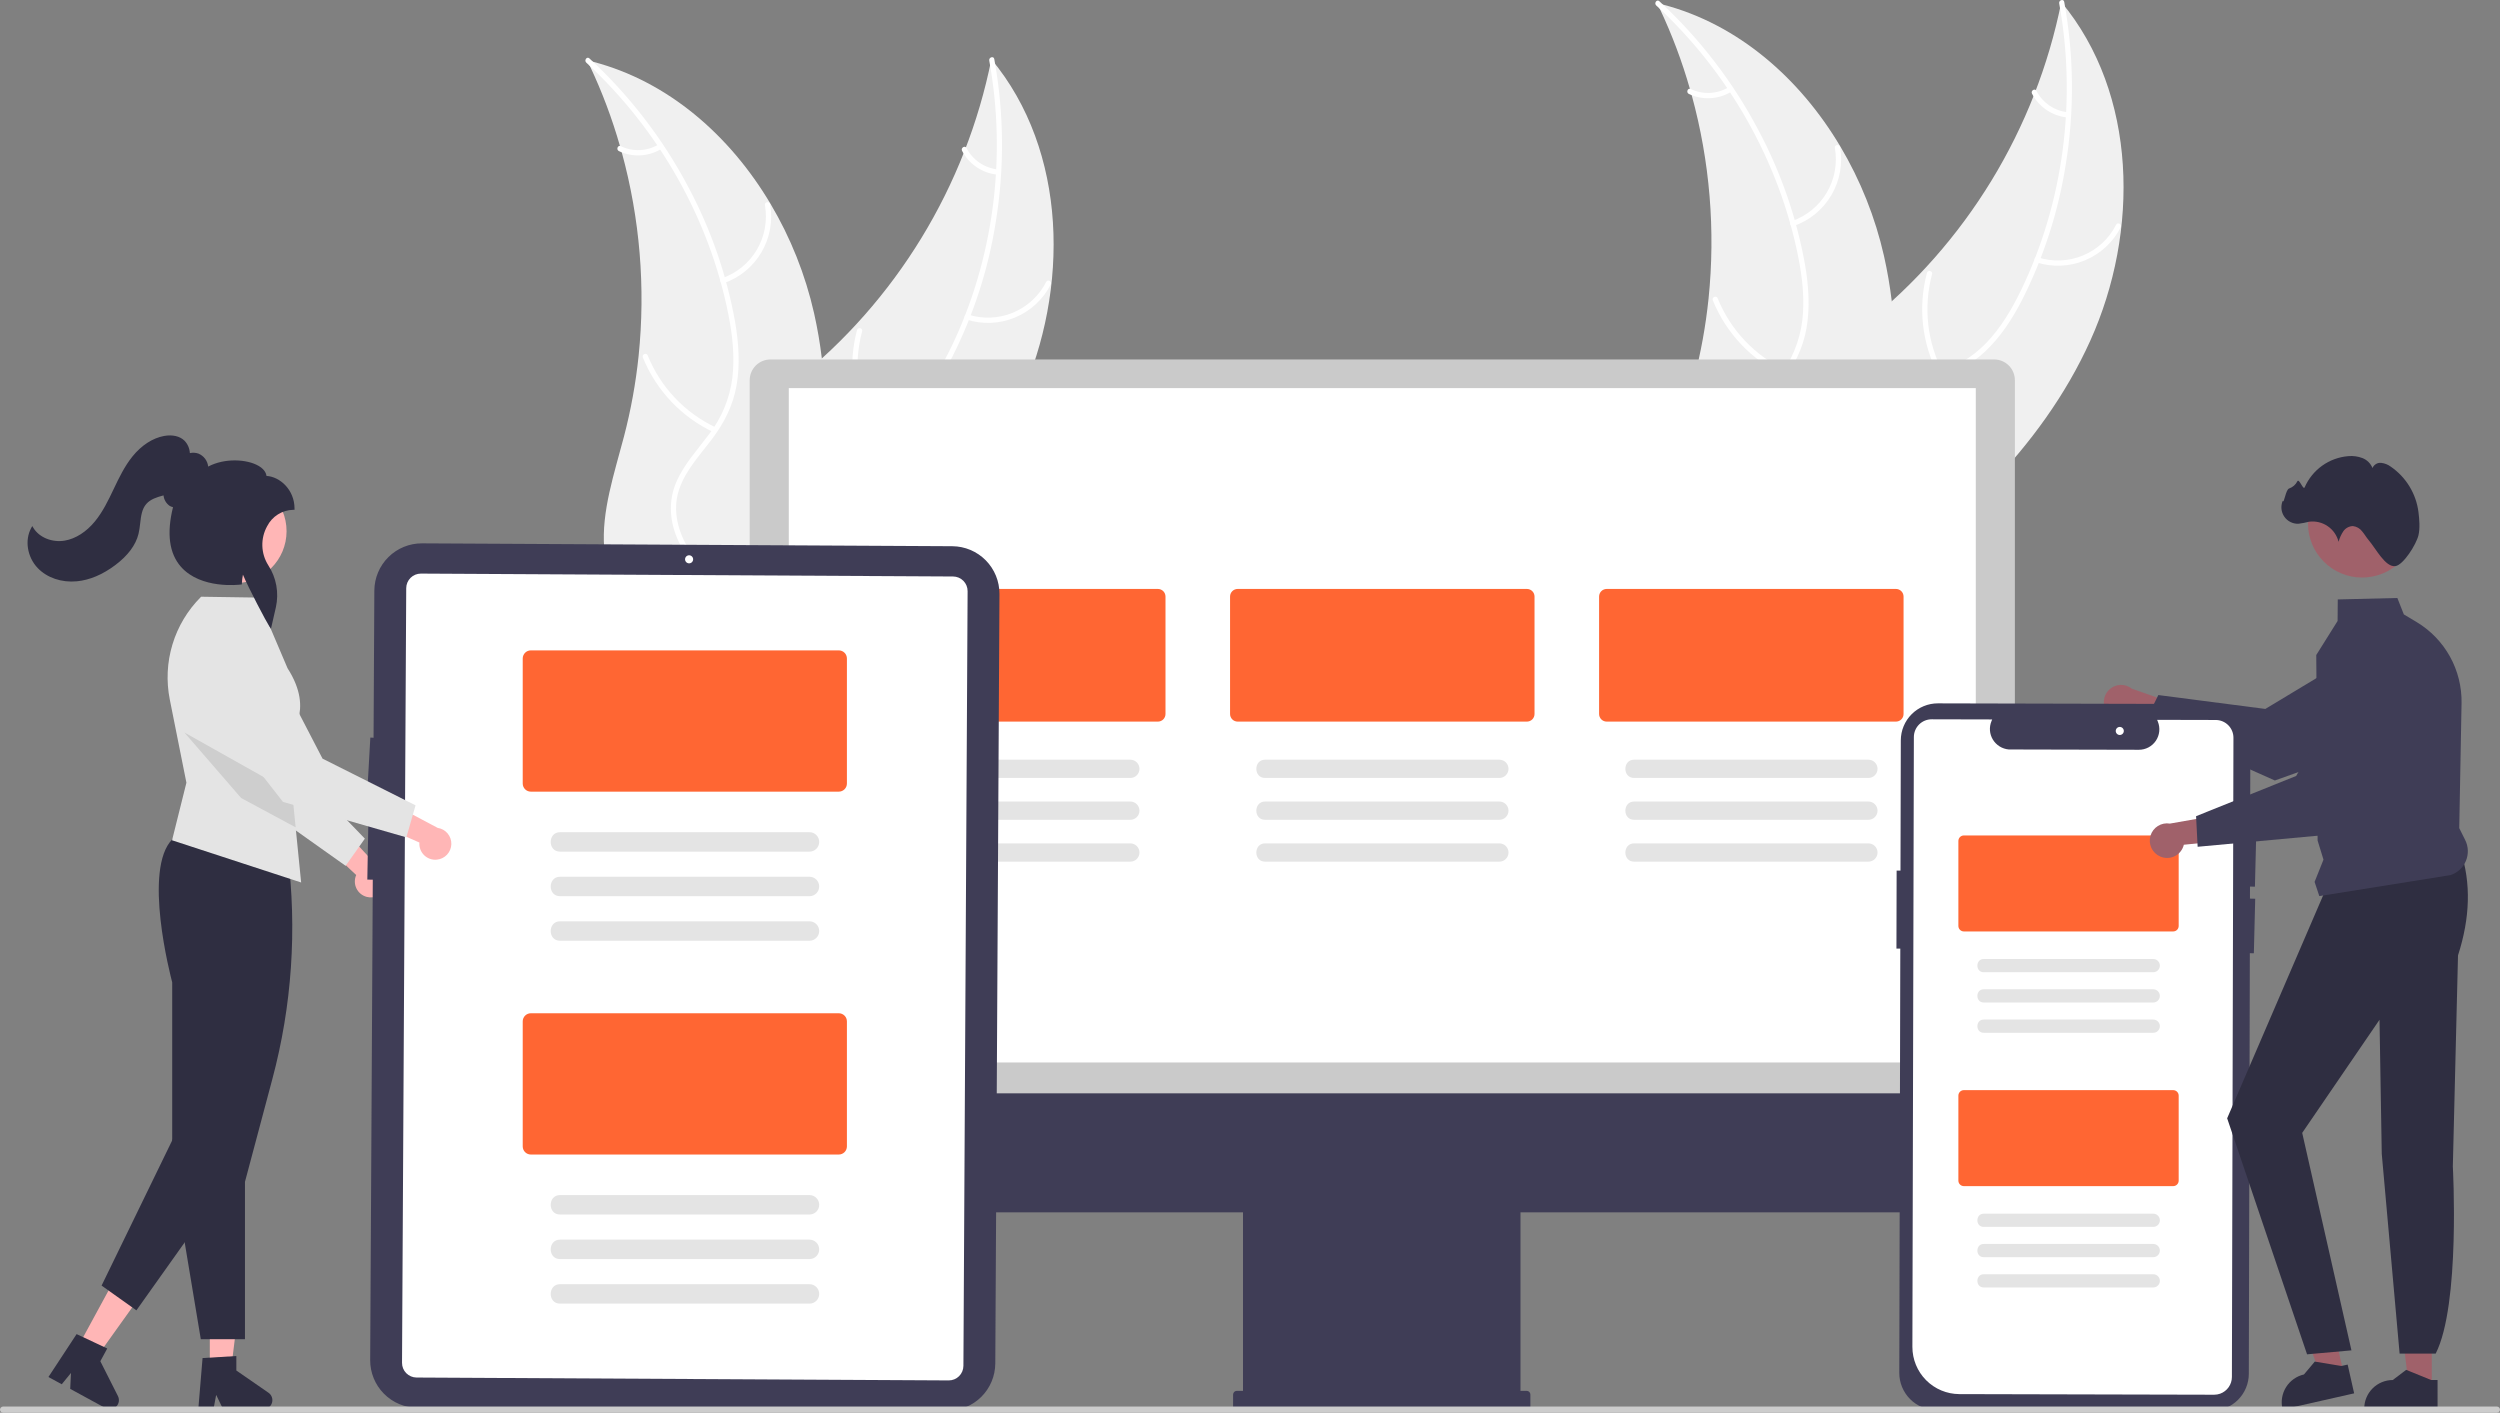 <svg width="745" height="421" viewBox="0 0 745 421" fill="none" xmlns="http://www.w3.org/2000/svg">
<rect x="0" y="0" width="745" height="421" fill="#808080" stroke="none"/>
<g clip-path="url(#clip0_400_5298)">
<path d="M109.347 267.286C108.674 267.121 108.046 266.809 107.506 266.374C106.966 265.939 106.529 265.391 106.224 264.768C105.919 264.145 105.754 263.463 105.741 262.769C105.728 262.076 105.867 261.388 106.148 260.754L93.844 249.238L102.356 247.191L112.735 258.441C113.768 258.984 114.566 259.888 114.977 260.981C115.389 262.073 115.385 263.279 114.967 264.37C114.55 265.46 113.747 266.359 112.711 266.897C111.675 267.434 110.478 267.573 109.347 267.286Z" fill="#FFB6B6"/>
<path d="M102.99 258.01L108.729 249.914L87.175 227.605L82.17 192.44C81.923 190.702 81.296 189.04 80.334 187.571C79.373 186.103 78.1 184.864 76.606 183.943C75.112 183.023 73.434 182.442 71.691 182.243C69.948 182.044 68.182 182.232 66.52 182.793C63.518 183.809 61.041 185.975 59.634 188.816C58.226 191.657 58.002 194.941 59.011 197.947L71.78 235.859L102.99 258.01Z" fill="#E4E4E4"/>
<path d="M62.522 407.843H68.891L71.922 383.255L62.52 383.255L62.522 407.843Z" fill="#FFB6B6"/>
<path d="M59.093 419.947H63.613L64.42 415.676L66.487 419.947H78.475C79.049 419.947 79.609 419.763 80.072 419.422C80.535 419.082 80.877 418.602 81.048 418.053C81.219 417.504 81.21 416.914 81.023 416.371C80.835 415.827 80.479 415.358 80.006 415.031L70.433 408.414V404.097L60.363 404.698L59.093 419.947Z" fill="#2F2E41"/>
<path d="M23.22 401.356L28.815 404.403L43.221 384.255L34.963 379.758L23.22 401.356Z" fill="#FFB6B6"/>
<path d="M14.43 410.349L18.4 412.511L21.149 409.145L20.924 413.885L31.454 419.619C31.959 419.894 32.538 420 33.108 419.922C33.677 419.845 34.207 419.587 34.619 419.186C35.032 418.786 35.305 418.264 35.4 417.697C35.495 417.13 35.407 416.547 35.148 416.034L29.899 405.643L31.961 401.85L22.828 397.562L14.43 410.349Z" fill="#2F2E41"/>
<path d="M59.837 399.087H73.002V352.176L81.152 321.592C87.001 299.72 88.555 276.921 85.729 254.457L85.718 254.365L85.647 254.305C85.438 254.129 64.579 236.87 51.384 250.073C42.491 258.973 50.848 290.975 51.315 292.731V347.899L59.837 399.087Z" fill="#2F2E41"/>
<path d="M59.868 177.893L59.938 177.823L76.724 178.079L85.685 199.128C93.981 212.022 86.049 219.356 85.492 220.518L87.078 236.34L88.1 246.547L89.74 262.98L51.27 250.403L55.55 233.25L50.605 208.506C49.507 203.035 49.778 197.377 51.394 192.035C53.01 186.694 55.922 181.836 59.868 177.893Z" fill="#E4E4E4"/>
<path d="M67.691 352.418L40.647 390.485L30.273 383.104L52.859 336.656L67.691 352.418Z" fill="#2F2E41"/>
<path d="M69.9 173.802C61.342 173.802 54.404 166.859 54.404 158.295C54.404 149.73 61.342 142.787 69.9 142.787C78.459 142.787 85.397 149.73 85.397 158.295C85.397 166.859 78.459 173.802 69.9 173.802Z" fill="#FFB6B6"/>
<path opacity="0.1" d="M54.954 218.287L71.856 237.803L88.1 246.546L87.078 236.339L77.513 230.965L54.954 218.287Z" fill="black"/>
<path d="M80.754 187.356L82.208 180.98C82.686 178.847 82.732 176.639 82.344 174.487C81.956 172.335 81.141 170.283 79.948 168.451C78.852 166.723 78.241 164.733 78.18 162.687C78.118 160.642 78.608 158.618 79.598 156.828C80.329 155.381 81.439 154.16 82.81 153.296C84.181 152.432 85.761 151.957 87.381 151.923H87.768V151.535C87.768 145.975 83.437 142.05 79.411 141.825C79.265 140.668 78.446 139.631 77.019 138.807C73.61 136.84 67.019 136.414 62.039 139.035C61.947 138.188 61.627 137.381 61.114 136.7C60.601 136.02 59.913 135.491 59.124 135.169C58.306 134.885 57.425 134.834 56.579 135.023C56.507 133.629 55.931 132.309 54.96 131.307C53.586 129.973 51.38 129.467 48.908 129.914C45.514 130.53 42.169 132.694 39.488 136.007C37.112 138.944 35.462 142.406 33.866 145.754C32.297 149.046 30.675 152.451 28.323 155.333C25.747 158.491 22.554 160.537 19.334 161.095C15.579 161.745 11.724 160.198 9.96 157.333L9.61 156.764L9.291 157.351C7.309 160.995 8.12 166.002 11.219 169.256C13.998 172.175 18.359 173.662 22.881 173.23C26.709 172.866 30.571 171.238 34.358 168.392C38.121 165.565 40.447 162.44 41.274 159.103C41.505 158.071 41.671 157.025 41.77 155.972C42.027 153.766 42.268 151.682 43.625 150.148C44.843 148.769 46.73 148.171 48.402 147.72L48.731 147.632C48.791 148.253 48.985 148.854 49.301 149.392C49.617 149.931 50.046 150.394 50.559 150.749C50.867 150.934 51.205 151.065 51.557 151.134C49.618 158.944 50.415 164.924 53.929 168.911C59.861 175.642 71.258 174.257 71.741 174.196L72.062 174.154L72.078 173.831C72.121 172.963 72.227 172.1 72.395 171.247C74.027 175.183 79.519 185.592 80.254 186.641L80.754 187.356Z" fill="#2F2E41"/>
<path d="M628.002 212.396C628.455 212.992 629.033 213.482 629.696 213.83C630.359 214.179 631.09 214.378 631.838 214.413C632.585 214.449 633.332 214.319 634.024 214.035C634.717 213.75 635.339 213.317 635.846 212.766L652.535 220.029L650.91 210.706L635.31 205.238C634.329 204.447 633.091 204.043 631.832 204.104C630.573 204.165 629.38 204.686 628.479 205.568C627.578 206.45 627.032 207.633 626.944 208.891C626.856 210.15 627.232 211.396 628.002 212.396V212.396Z" fill="#A0616A"/>
<path d="M639.14 215.307L677.903 232.586L677.986 232.556L722.167 216.801C725.458 215.08 727.966 212.165 729.18 208.653C730.393 205.141 730.219 201.298 728.693 197.91C727.847 196.039 726.615 194.368 725.077 193.007C723.539 191.646 721.731 190.627 719.771 190.016C717.811 189.405 715.745 189.216 713.707 189.462C711.669 189.709 709.706 190.384 707.948 191.444L675.069 211.263L643.187 207.128L639.14 215.307Z" fill="#3F3D56"/>
<path d="M622.899 101.54C637.553 69.103 637.012 27.988 614.27 0.616C606.661 38.571 585.882 72.61 555.609 96.71C543.9 105.962 529.914 115.032 526.716 129.614C524.725 138.688 527.546 148.285 532.424 156.189C537.301 164.093 544.1 170.594 550.821 177.002L551.575 179.195C580.822 158.931 608.245 133.977 622.899 101.54Z" fill="#F0F0F0"/>
<path d="M613.638 1.012C618.872 29.692 614.984 60.232 602.262 86.508C599.512 92.189 596.227 97.713 591.831 102.282C587.51 106.702 582.086 109.885 576.122 111.498C570.59 113.114 564.745 114.126 559.703 117.06C554.388 120.152 551.089 125.34 549.804 131.29C548.232 138.57 549.368 145.981 550.73 153.19C552.242 161.193 553.94 169.483 551.748 177.529C551.483 178.504 553.01 178.859 553.275 177.886C557.088 163.887 549.675 150.081 550.711 136.007C551.194 129.439 553.659 122.978 559.285 119.173C564.206 115.846 570.232 114.797 575.847 113.209C581.743 111.542 587.037 108.995 591.543 104.77C596.151 100.448 599.658 95.042 602.542 89.456C608.986 76.741 613.392 63.091 615.599 49.007C618.207 32.946 618.051 16.557 615.136 0.549C614.955 -0.442 613.458 0.028 613.638 1.012Z" fill="white"/>
<path d="M606.848 78.186C611.595 79.708 616.729 79.492 621.332 77.577C625.935 75.661 629.708 72.171 631.977 67.728C632.433 66.828 631.056 66.077 630.6 66.978C628.495 71.119 624.98 74.37 620.69 76.145C616.4 77.92 611.617 78.102 607.204 76.658C606.245 76.345 605.894 77.875 606.848 78.186L606.848 78.186Z" fill="white"/>
<path d="M579.034 111.048C574.29 102.022 573.12 91.539 575.757 81.688C576.019 80.712 574.492 80.356 574.23 81.331C571.505 91.587 572.745 102.495 577.702 111.877C578.175 112.77 579.504 111.937 579.034 111.048Z" fill="white"/>
<path d="M616.192 33.456C614.232 33.249 612.355 32.559 610.727 31.448C609.1 30.336 607.774 28.837 606.869 27.086C606.407 26.186 605.079 27.02 605.537 27.914C606.547 29.844 608.013 31.498 609.808 32.73C611.603 33.962 613.673 34.736 615.836 34.983C616.037 35.024 616.247 34.986 616.422 34.877C616.597 34.768 616.724 34.597 616.777 34.398C616.823 34.195 616.788 33.983 616.678 33.806C616.569 33.63 616.394 33.504 616.192 33.456Z" fill="white"/>
<path d="M493.83 0.934C494.102 1.504 494.374 2.074 494.64 2.655C498.26 10.335 501.251 18.297 503.584 26.462C503.774 27.09 503.957 27.73 504.129 28.362C509.538 48.093 511.239 68.657 509.147 89.009C508.306 97.107 506.852 105.129 504.795 113.006C501.955 123.884 498.01 135.453 498.9 146.315C498.98 147.449 499.13 148.578 499.35 149.693L548.844 179.945C548.991 179.958 549.131 179.981 549.279 179.994L551.2 181.292C551.334 180.894 551.465 180.477 551.599 180.078C551.678 179.847 551.746 179.609 551.825 179.378C551.874 179.222 551.923 179.066 551.976 178.927C551.993 178.876 552.009 178.823 552.018 178.783C552.072 178.645 552.107 178.511 552.153 178.384C552.891 176.057 553.613 173.722 554.321 171.377C554.328 171.366 554.328 171.366 554.324 171.348C559.671 153.467 563.572 134.983 564.547 116.494C564.576 115.938 564.613 115.371 564.619 114.8C565.012 106.464 564.723 98.109 563.756 89.82C563.212 85.283 562.439 80.776 561.439 76.317C558.834 64.8 554.435 53.765 548.404 43.617C536.377 23.387 518.019 7.232 495.551 1.365C494.976 1.216 494.411 1.072 493.83 0.934Z" fill="#F0F0F0"/>
<path d="M493.558 1.631C514.993 21.377 530.262 48.103 535.913 76.749C537.135 82.942 537.836 89.331 537.074 95.628C536.285 101.76 533.868 107.569 530.077 112.451C526.633 117.074 522.575 121.404 520.313 126.784C517.93 132.455 518.418 138.585 520.972 144.11C524.096 150.87 529.461 156.103 534.886 161.038C540.909 166.517 547.252 172.113 550.343 179.858C550.717 180.796 552.15 180.16 551.776 179.223C546.398 165.749 532.173 159.191 524.533 147.33C520.968 141.795 519.048 135.151 521.251 128.723C523.178 123.102 527.359 118.633 530.887 113.983C534.591 109.099 537.286 103.876 538.342 97.788C539.421 91.561 538.969 85.131 537.91 78.934C535.406 64.899 530.712 51.346 524 38.77C516.42 24.375 506.434 11.384 494.476 0.358C493.736 -0.324 492.823 0.953 493.558 1.631V1.631Z" fill="white"/>
<path d="M534.567 67.341C539.274 65.696 543.243 62.431 545.766 58.128C548.289 53.825 549.201 48.765 548.34 43.851C548.163 42.857 546.611 43.087 546.789 44.082C547.599 48.656 546.749 53.37 544.392 57.372C542.034 61.374 538.325 64.401 533.933 65.906C532.979 66.234 533.619 67.667 534.567 67.341H534.567Z" fill="white"/>
<path d="M532.132 110.337C522.914 105.989 515.672 98.323 511.851 88.869C511.473 87.932 510.04 88.568 510.417 89.504C514.412 99.335 521.964 107.297 531.567 111.801C532.483 112.229 533.043 110.764 532.132 110.337Z" fill="white"/>
<path d="M515.116 25.996C513.427 27.012 511.513 27.593 509.545 27.686C507.576 27.778 505.616 27.38 503.839 26.527C502.93 26.087 502.371 27.554 503.274 27.991C505.241 28.924 507.407 29.361 509.582 29.263C511.757 29.166 513.874 28.536 515.75 27.431C515.936 27.341 516.08 27.185 516.155 26.992C516.229 26.8 516.227 26.587 516.15 26.396C516.065 26.206 515.909 26.058 515.715 25.983C515.521 25.908 515.306 25.913 515.116 25.996Z" fill="white"/>
<path d="M304.059 118.577C318.713 86.141 318.172 45.025 295.43 17.654C287.821 55.609 267.042 89.648 236.769 113.747C225.06 122.999 211.074 132.07 207.876 146.652C205.885 155.725 208.707 165.323 213.584 173.226C218.461 181.13 225.26 187.632 231.981 194.04L232.735 196.232C261.982 175.969 289.405 151.014 304.059 118.577Z" fill="#F0F0F0"/>
<path d="M294.796 18.05C300.03 46.73 296.142 77.269 283.42 103.546C280.67 109.227 277.386 114.75 272.989 119.319C268.669 123.74 263.245 126.922 257.28 128.536C251.749 130.152 245.904 131.164 240.861 134.098C235.546 137.19 232.248 142.378 230.963 148.328C229.391 155.608 230.526 163.018 231.888 170.227C233.4 178.231 235.098 186.52 232.907 194.566C232.641 195.541 234.168 195.897 234.433 194.923C238.246 180.925 230.833 167.118 231.869 153.044C232.353 146.477 234.817 140.016 240.444 136.211C245.364 132.883 251.391 131.835 257.005 130.247C262.901 128.579 268.196 126.032 272.701 121.808C277.31 117.486 280.816 112.08 283.7 106.494C290.144 93.779 294.551 80.129 296.758 66.044C299.366 49.983 299.209 33.594 296.294 17.587C296.114 16.596 294.617 17.065 294.796 18.05Z" fill="white"/>
<path d="M288.006 95.223C292.753 96.746 297.887 96.53 302.49 94.615C307.094 92.699 310.866 89.208 313.135 84.766C313.591 83.866 312.214 83.114 311.758 84.016C309.653 88.156 306.138 91.408 301.848 93.183C297.558 94.958 292.775 95.139 288.362 93.695C287.403 93.383 287.052 94.912 288.006 95.223V95.223Z" fill="white"/>
<path d="M260.194 128.086C255.45 119.06 254.28 108.576 256.917 98.725C257.179 97.75 255.652 97.394 255.39 98.369C252.665 108.625 253.905 119.532 258.862 128.914C259.335 129.808 260.664 128.975 260.194 128.086Z" fill="white"/>
<path d="M297.35 50.493C295.391 50.287 293.513 49.597 291.886 48.485C290.258 47.373 288.933 45.875 288.027 44.123C287.566 43.224 286.237 44.058 286.695 44.952C287.705 46.882 289.171 48.535 290.966 49.768C292.761 51 294.831 51.773 296.994 52.021C297.196 52.061 297.405 52.023 297.58 51.914C297.755 51.806 297.882 51.635 297.935 51.435C297.982 51.233 297.946 51.02 297.836 50.844C297.727 50.667 297.552 50.541 297.35 50.493Z" fill="white"/>
<path d="M174.99 17.971C175.262 18.541 175.534 19.111 175.8 19.693C179.421 27.373 182.412 35.334 184.744 43.499C184.934 44.127 185.117 44.767 185.289 45.4C190.698 65.13 192.399 85.694 190.307 106.047C189.466 114.144 188.012 122.166 185.955 130.043C183.115 140.922 179.17 152.49 180.06 163.353C180.14 164.487 180.291 165.615 180.51 166.731L230.004 196.983C230.151 196.995 230.291 197.019 230.439 197.032L232.36 198.33C232.494 197.931 232.625 197.515 232.76 197.116C232.839 196.885 232.906 196.647 232.985 196.416C233.035 196.26 233.083 196.103 233.136 195.965C233.153 195.913 233.169 195.861 233.179 195.82C233.232 195.682 233.267 195.548 233.313 195.421C234.051 193.095 234.774 190.759 235.481 188.415C235.488 188.403 235.488 188.403 235.484 188.385C240.831 170.505 244.733 152.021 245.707 133.532C245.736 132.975 245.773 132.408 245.779 131.838C246.172 123.502 245.884 115.147 244.916 106.858C244.372 102.32 243.599 97.813 242.599 93.354C239.994 81.838 235.596 70.803 229.564 60.654C217.537 40.425 199.179 24.27 176.711 18.403C176.136 18.253 175.572 18.11 174.99 17.971Z" fill="#F0F0F0"/>
<path d="M174.717 18.668C196.151 38.414 211.42 65.141 217.072 93.786C218.294 99.979 218.994 106.368 218.233 112.665C217.443 118.798 215.027 124.607 211.235 129.489C207.791 134.112 203.733 138.442 201.472 143.822C199.088 149.493 199.576 155.623 202.13 161.148C205.254 167.907 210.62 173.14 216.044 178.075C222.067 183.555 228.41 189.151 231.501 196.895C231.875 197.834 233.308 197.197 232.934 196.26C227.557 182.786 213.331 176.229 205.691 164.367C202.126 158.832 200.206 152.189 202.41 145.761C204.337 140.139 208.517 135.671 212.045 131.02C215.749 126.137 218.444 120.913 219.5 114.826C220.58 108.598 220.127 102.169 219.068 95.972C216.564 81.937 211.87 68.383 205.158 55.807C197.578 41.413 187.592 28.421 175.634 17.396C174.894 16.714 173.981 17.991 174.717 18.668V18.668Z" fill="white"/>
<path d="M215.726 84.378C220.432 82.734 224.401 79.468 226.924 75.165C229.447 70.863 230.36 65.802 229.498 60.889C229.321 59.895 227.769 60.124 227.947 61.119C228.758 65.694 227.907 70.407 225.55 74.409C223.192 78.411 219.483 81.438 215.091 82.944C214.137 83.272 214.777 84.705 215.726 84.378Z" fill="white"/>
<path d="M213.29 127.375C204.072 123.026 196.83 115.361 193.009 105.906C192.631 104.969 191.198 105.606 191.576 106.541C195.57 116.372 203.123 124.334 212.725 128.838C213.641 129.267 214.201 127.801 213.29 127.375Z" fill="white"/>
<path d="M196.276 43.034C194.587 44.05 192.673 44.63 190.705 44.723C188.737 44.816 186.776 44.418 185 43.565C184.09 43.125 183.531 44.591 184.434 45.029C186.402 45.962 188.567 46.398 190.742 46.301C192.917 46.203 195.035 45.574 196.91 44.468C197.096 44.379 197.24 44.222 197.315 44.03C197.389 43.838 197.387 43.625 197.31 43.434C197.225 43.244 197.069 43.096 196.875 43.021C196.681 42.946 196.466 42.951 196.276 43.034Z" fill="white"/>
<path d="M600.434 331.722H223.412V113.294C223.414 111.657 224.064 110.088 225.221 108.931C226.377 107.773 227.945 107.123 229.58 107.121H594.265C595.9 107.123 597.468 107.773 598.625 108.931C599.781 110.088 600.432 111.657 600.434 113.294V331.722Z" fill="#CACACA"/>
<path d="M235.06 115.658H588.785V316.617H235.06V115.658Z" fill="white"/>
<path d="M600.762 325.811V352.766C600.762 353.883 600.542 354.99 600.115 356.022C599.687 357.054 599.061 357.992 598.271 358.782C597.482 359.573 596.544 360.199 595.513 360.627C594.481 361.055 593.375 361.275 592.259 361.275H453.103V414.47H454.952C455.097 414.47 455.24 414.498 455.374 414.554C455.508 414.609 455.63 414.691 455.733 414.793C455.835 414.896 455.917 415.018 455.972 415.152C456.028 415.286 456.056 415.43 456.056 415.575V419.275C456.056 419.42 456.028 419.564 455.972 419.698C455.917 419.832 455.835 419.954 455.733 420.057C455.63 420.159 455.508 420.241 455.374 420.296C455.24 420.352 455.097 420.38 454.952 420.38H368.565C368.42 420.38 368.277 420.352 368.143 420.296C368.009 420.241 367.887 420.159 367.784 420.057C367.682 419.954 367.601 419.832 367.545 419.698C367.489 419.564 367.461 419.42 367.461 419.275V415.575C367.461 415.43 367.489 415.286 367.545 415.152C367.601 415.018 367.682 414.896 367.784 414.793C367.887 414.691 368.009 414.609 368.143 414.554C368.277 414.498 368.42 414.47 368.565 414.47H370.414V361.275H231.258C230.142 361.275 229.036 361.055 228.004 360.627C226.973 360.199 226.035 359.573 225.246 358.782C224.456 357.992 223.83 357.054 223.403 356.022C222.975 354.99 222.755 353.883 222.755 352.766V325.811L600.762 325.811Z" fill="#3F3D56"/>
<path d="M478.794 215.04H564.994C565.595 215.039 566.171 214.8 566.595 214.375C567.02 213.95 567.259 213.374 567.26 212.773V177.771C567.259 177.17 567.02 176.594 566.595 176.169C566.171 175.744 565.595 175.505 564.994 175.504H478.794C478.193 175.505 477.617 175.744 477.192 176.169C476.768 176.594 476.529 177.17 476.528 177.771V212.773C476.529 213.374 476.768 213.95 477.192 214.375C477.617 214.8 478.193 215.039 478.794 215.04Z" fill="#FF6633"/>
<path d="M487.002 231.83H556.787C557.508 231.83 558.2 231.544 558.71 231.033C559.219 230.523 559.506 229.831 559.506 229.109C559.506 228.388 559.219 227.696 558.71 227.185C558.2 226.675 557.508 226.389 556.787 226.389H487.002C483.496 226.34 483.461 231.88 487.002 231.83Z" fill="#E4E4E4"/>
<path d="M487.002 244.301H556.787C557.508 244.301 558.2 244.014 558.71 243.504C559.219 242.993 559.506 242.301 559.506 241.58C559.506 240.858 559.219 240.166 558.71 239.656C558.2 239.146 557.508 238.859 556.787 238.859H487.002C483.496 238.81 483.461 244.35 487.002 244.301Z" fill="#E4E4E4"/>
<path d="M487.002 256.771H556.787C557.508 256.771 558.2 256.484 558.71 255.974C559.219 255.464 559.506 254.772 559.506 254.05C559.506 253.329 559.219 252.637 558.71 252.126C558.2 251.616 557.508 251.329 556.787 251.329H487.002C483.496 251.28 483.461 256.82 487.002 256.771Z" fill="#E4E4E4"/>
<path d="M368.823 215.04H455.023C455.624 215.039 456.2 214.8 456.625 214.375C457.049 213.95 457.288 213.374 457.289 212.773V177.771C457.288 177.17 457.049 176.594 456.625 176.169C456.2 175.744 455.624 175.505 455.023 175.504H368.823C368.222 175.505 367.646 175.744 367.222 176.169C366.797 176.594 366.558 177.17 366.557 177.771V212.773C366.558 213.374 366.797 213.95 367.222 214.375C367.646 214.8 368.222 215.039 368.823 215.04Z" fill="#FF6633"/>
<path d="M377.03 231.83H446.814C447.535 231.83 448.227 231.544 448.737 231.033C449.247 230.523 449.533 229.831 449.533 229.109C449.533 228.388 449.247 227.696 448.737 227.185C448.227 226.675 447.535 226.389 446.814 226.389H377.03C373.523 226.34 373.488 231.88 377.03 231.83Z" fill="#E4E4E4"/>
<path d="M377.03 244.301H446.814C447.535 244.301 448.227 244.014 448.737 243.504C449.247 242.993 449.533 242.301 449.533 241.58C449.533 240.858 449.247 240.166 448.737 239.656C448.227 239.146 447.535 238.859 446.814 238.859H377.03C373.523 238.81 373.488 244.35 377.03 244.301Z" fill="#E4E4E4"/>
<path d="M377.03 256.771H446.814C447.535 256.771 448.227 256.484 448.737 255.974C449.247 255.464 449.533 254.772 449.533 254.05C449.533 253.329 449.247 252.637 448.737 252.126C448.227 251.616 447.535 251.329 446.814 251.329H377.03C373.523 251.28 373.488 256.82 377.03 256.771Z" fill="#E4E4E4"/>
<path d="M258.852 215.04H345.053C345.653 215.039 346.229 214.8 346.654 214.375C347.079 213.95 347.318 213.374 347.318 212.773V177.771C347.318 177.17 347.079 176.594 346.654 176.169C346.229 175.744 345.653 175.505 345.053 175.504H258.852C258.252 175.505 257.676 175.744 257.251 176.169C256.826 176.594 256.587 177.17 256.587 177.771V212.773C256.587 213.374 256.826 213.95 257.251 214.375C257.676 214.8 258.252 215.039 258.852 215.04Z" fill="#FF6633"/>
<path d="M267.059 231.83H336.844C337.565 231.83 338.256 231.544 338.766 231.033C339.276 230.523 339.562 229.831 339.562 229.109C339.562 228.388 339.276 227.696 338.766 227.185C338.256 226.675 337.565 226.389 336.844 226.389H267.059C263.553 226.34 263.518 231.88 267.059 231.83Z" fill="#E4E4E4"/>
<path d="M267.06 244.301H336.844C337.565 244.299 338.255 244.012 338.764 243.502C339.273 242.992 339.559 242.301 339.559 241.58C339.559 240.859 339.273 240.168 338.764 239.658C338.255 239.147 337.565 238.86 336.844 238.859H267.06C263.554 238.81 263.518 244.35 267.06 244.301Z" fill="#E4E4E4"/>
<path d="M267.059 256.771H336.844C337.565 256.771 338.256 256.484 338.766 255.974C339.276 255.464 339.562 254.772 339.562 254.05C339.562 253.329 339.276 252.637 338.766 252.126C338.256 251.616 337.565 251.329 336.844 251.329H267.059C263.553 251.28 263.518 256.82 267.059 256.771Z" fill="#E4E4E4"/>
<path d="M111.555 175.977L111.32 219.848L110.359 219.793L109.446 236.036L111.23 236.133L111.18 245.891L109.752 245.863L109.463 262.119L111.089 262.149L110.314 405.308C110.297 409.056 111.768 412.658 114.402 415.324C117.036 417.989 120.619 419.499 124.365 419.523L282.392 420.38C286.138 420.397 289.737 418.926 292.401 416.29C295.064 413.654 296.573 410.068 296.597 406.319L297.838 176.988C297.855 173.239 296.384 169.637 293.75 166.972C291.116 164.307 287.533 162.797 283.787 162.773L125.76 161.916C122.015 161.9 118.416 163.372 115.753 166.008C113.09 168.643 111.581 172.228 111.555 175.977Z" fill="#3F3D56"/>
<path d="M124.135 410.504L282.718 411.365C283.873 411.37 284.982 410.916 285.803 410.104C286.624 409.291 287.089 408.186 287.097 407.03L288.348 176.174C288.353 175.019 287.899 173.909 287.087 173.087C286.275 172.266 285.171 171.8 284.016 171.793L125.434 170.932C124.279 170.927 123.17 171.381 122.349 172.193C121.528 173.006 121.063 174.111 121.055 175.266L119.804 406.122C119.799 407.278 120.252 408.388 121.064 409.209C121.876 410.031 122.981 410.497 124.135 410.504Z" fill="white"/>
<path d="M205.351 167.878C204.687 167.878 204.149 167.339 204.149 166.675C204.149 166.011 204.687 165.473 205.351 165.473C206.015 165.473 206.553 166.011 206.553 166.675C206.553 167.339 206.015 167.878 205.351 167.878Z" fill="white"/>
<path d="M158.184 235.91H249.966C250.606 235.91 251.219 235.655 251.671 235.202C252.124 234.75 252.378 234.136 252.379 233.496V196.228C252.378 195.588 252.124 194.975 251.671 194.522C251.219 194.069 250.606 193.815 249.966 193.814H158.184C157.544 193.815 156.931 194.069 156.479 194.522C156.026 194.975 155.772 195.588 155.771 196.228V233.496C155.772 234.136 156.026 234.75 156.479 235.203C156.931 235.655 157.544 235.91 158.184 235.91Z" fill="#FF6633"/>
<path d="M166.924 253.788H241.228C241.996 253.788 242.732 253.483 243.275 252.94C243.818 252.396 244.123 251.659 244.123 250.891C244.123 250.123 243.818 249.386 243.275 248.843C242.732 248.299 241.996 247.994 241.228 247.994H166.924C163.191 247.942 163.153 253.841 166.924 253.788Z" fill="#E4E4E4"/>
<path d="M166.925 267.066H241.229C241.996 267.065 242.731 266.759 243.273 266.216C243.815 265.673 244.119 264.937 244.119 264.169C244.119 263.402 243.815 262.665 243.273 262.122C242.731 261.579 241.996 261.273 241.229 261.272H166.925C163.192 261.22 163.154 267.119 166.925 267.066Z" fill="#E4E4E4"/>
<path d="M166.924 280.344H241.228C241.996 280.344 242.732 280.039 243.275 279.496C243.818 278.952 244.123 278.215 244.123 277.447C244.123 276.679 243.818 275.942 243.275 275.399C242.732 274.855 241.996 274.55 241.228 274.55H166.924C163.191 274.498 163.153 280.397 166.924 280.344Z" fill="#E4E4E4"/>
<path d="M158.184 344.049H249.966C250.606 344.048 251.219 343.793 251.671 343.341C252.124 342.888 252.378 342.274 252.379 341.634V304.366C252.378 303.726 252.124 303.113 251.671 302.66C251.219 302.208 250.606 301.953 249.966 301.952H158.184C157.544 301.953 156.931 302.208 156.479 302.66C156.026 303.113 155.772 303.726 155.771 304.366V341.634C155.772 342.274 156.026 342.888 156.479 343.341C156.931 343.793 157.544 344.048 158.184 344.049Z" fill="#FF6633"/>
<path d="M166.924 361.926H241.228C241.996 361.926 242.732 361.621 243.275 361.078C243.818 360.535 244.123 359.798 244.123 359.029C244.123 358.261 243.818 357.524 243.275 356.981C242.732 356.438 241.996 356.132 241.228 356.132H166.924C163.191 356.08 163.153 361.979 166.924 361.926Z" fill="#E4E4E4"/>
<path d="M166.925 375.204H241.229C241.996 375.203 242.731 374.897 243.273 374.354C243.815 373.811 244.119 373.075 244.119 372.307C244.119 371.54 243.815 370.804 243.273 370.26C242.731 369.717 241.996 369.412 241.229 369.41H166.925C163.192 369.358 163.154 375.257 166.925 375.204Z" fill="#E4E4E4"/>
<path d="M166.924 388.482H241.228C241.996 388.482 242.732 388.177 243.275 387.634C243.818 387.09 244.123 386.354 244.123 385.585C244.123 384.817 243.818 384.08 243.275 383.537C242.732 382.993 241.996 382.688 241.228 382.688H166.924C163.191 382.636 163.153 388.535 166.924 388.482Z" fill="#E4E4E4"/>
<path d="M565.986 409.115L566.291 282.685L565.14 282.682L565.195 259.429L566.347 259.432L566.441 220.614C566.445 219.164 566.733 217.729 567.291 216.391C567.849 215.053 568.664 213.838 569.691 212.815C570.718 211.792 571.936 210.982 573.276 210.43C574.616 209.879 576.051 209.597 577.5 209.6L659.598 209.798C661.047 209.802 662.481 210.091 663.818 210.649C665.155 211.207 666.369 212.023 667.391 213.051C668.413 214.078 669.223 215.297 669.774 216.638C670.326 217.979 670.607 219.415 670.604 220.865L670.539 247.931L672.373 247.977L671.968 264.235L670.499 264.198L670.491 267.786L672.053 267.825L671.648 284.083L670.451 284.053L670.149 409.366C670.148 410.817 669.861 412.253 669.304 413.592C668.748 414.932 667.932 416.148 666.905 417.171C665.877 418.195 664.658 419.005 663.317 419.555C661.976 420.106 660.539 420.386 659.09 420.38L576.992 420.182C574.067 420.171 571.266 419 569.202 416.926C567.139 414.851 565.982 412.042 565.986 409.115Z" fill="#3F3D56"/>
<path d="M661.6 415.321C662.624 414.953 663.51 414.278 664.137 413.388C664.765 412.499 665.103 411.438 665.107 410.349L665.566 219.858C665.57 218.455 665.016 217.108 664.027 216.114C663.038 215.119 661.695 214.559 660.293 214.555L642.825 214.513L643.041 215.047C643.416 215.974 643.558 216.979 643.454 217.973C643.349 218.968 643.002 219.921 642.443 220.75C641.883 221.578 641.129 222.257 640.246 222.725C639.363 223.193 638.378 223.436 637.379 223.434L598.613 223.34C597.648 223.256 596.716 222.946 595.893 222.435C595.07 221.923 594.379 221.225 593.876 220.397C593.38 219.583 593.083 218.663 593.01 217.713C592.937 216.762 593.089 215.808 593.455 214.927L593.674 214.394L575.631 214.35C574.229 214.349 572.884 214.904 571.891 215.893C570.897 216.883 570.337 218.226 570.331 219.628L569.892 401.373C569.888 405.094 571.359 408.665 573.982 411.303C576.605 413.941 580.167 415.43 583.886 415.443L659.807 415.627C660.418 415.629 661.025 415.525 661.6 415.321Z" fill="white"/>
<path d="M631.693 219.028C631.029 219.028 630.491 218.49 630.491 217.826C630.491 217.161 631.029 216.623 631.693 216.623C632.356 216.623 632.895 217.161 632.895 217.826C632.895 218.49 632.356 219.028 631.693 219.028Z" fill="white"/>
<path d="M585.235 277.572H647.609C648.043 277.571 648.46 277.398 648.767 277.091C649.075 276.783 649.248 276.366 649.248 275.931V250.605C649.248 250.17 649.075 249.753 648.767 249.445C648.46 249.138 648.043 248.965 647.609 248.964H585.235C584.801 248.965 584.384 249.138 584.077 249.445C583.769 249.753 583.596 250.17 583.596 250.605V275.931C583.596 276.366 583.769 276.783 584.077 277.091C584.384 277.398 584.801 277.571 585.235 277.572Z" fill="#FF6633"/>
<path d="M591.174 289.721H641.669C641.928 289.722 642.184 289.671 642.423 289.572C642.663 289.474 642.88 289.329 643.063 289.146C643.246 288.963 643.391 288.746 643.491 288.507C643.59 288.268 643.641 288.011 643.641 287.752C643.641 287.494 643.59 287.237 643.491 286.998C643.391 286.759 643.246 286.542 643.063 286.359C642.88 286.176 642.663 286.031 642.423 285.932C642.184 285.834 641.928 285.783 641.669 285.784H591.174C588.637 285.748 588.612 289.757 591.174 289.721Z" fill="#E4E4E4"/>
<path d="M591.174 298.745H641.669C642.191 298.745 642.692 298.537 643.061 298.168C643.429 297.799 643.637 297.298 643.637 296.776C643.637 296.254 643.429 295.753 643.061 295.384C642.692 295.015 642.191 294.807 641.669 294.807H591.174C588.637 294.772 588.612 298.78 591.174 298.745Z" fill="#E4E4E4"/>
<path d="M591.174 307.768H641.669C641.928 307.769 642.184 307.718 642.423 307.619C642.663 307.521 642.88 307.376 643.063 307.193C643.246 307.01 643.391 306.793 643.491 306.554C643.59 306.314 643.641 306.058 643.641 305.799C643.641 305.54 643.59 305.284 643.491 305.045C643.391 304.806 643.246 304.589 643.063 304.406C642.88 304.223 642.663 304.078 642.423 303.979C642.184 303.881 641.928 303.83 641.669 303.83H591.174C588.637 303.795 588.612 307.804 591.174 307.768Z" fill="#E4E4E4"/>
<path d="M585.235 353.467H647.609C648.043 353.466 648.46 353.293 648.767 352.986C649.075 352.678 649.248 352.261 649.248 351.826V326.5C649.248 326.065 649.075 325.648 648.767 325.34C648.46 325.033 648.043 324.86 647.609 324.859H585.235C584.801 324.86 584.384 325.033 584.077 325.34C583.769 325.648 583.596 326.065 583.596 326.5V351.826C583.596 352.261 583.769 352.678 584.077 352.986C584.384 353.293 584.801 353.466 585.235 353.467Z" fill="#FF6633"/>
<path d="M591.174 365.616H641.669C641.928 365.616 642.184 365.566 642.423 365.467C642.663 365.368 642.88 365.224 643.063 365.041C643.246 364.858 643.391 364.641 643.491 364.402C643.59 364.162 643.641 363.906 643.641 363.647C643.641 363.388 643.59 363.132 643.491 362.893C643.391 362.654 643.246 362.437 643.063 362.254C642.88 362.071 642.663 361.926 642.423 361.827C642.184 361.728 641.928 361.678 641.669 361.678H591.174C588.637 361.643 588.612 365.652 591.174 365.616Z" fill="#E4E4E4"/>
<path d="M591.174 374.639H641.669C642.191 374.639 642.692 374.432 643.061 374.063C643.429 373.694 643.637 373.193 643.637 372.671C643.637 372.148 643.429 371.648 643.061 371.279C642.692 370.909 642.191 370.702 641.669 370.702H591.174C588.637 370.666 588.612 374.675 591.174 374.639Z" fill="#E4E4E4"/>
<path d="M591.174 383.663H641.669C641.928 383.663 642.184 383.613 642.423 383.514C642.663 383.415 642.88 383.27 643.063 383.088C643.246 382.905 643.391 382.687 643.491 382.448C643.59 382.209 643.641 381.953 643.641 381.694C643.641 381.435 643.59 381.179 643.491 380.94C643.391 380.701 643.246 380.483 643.063 380.301C642.88 380.118 642.663 379.973 642.423 379.874C642.184 379.775 641.928 379.725 641.669 379.725H591.174C588.637 379.69 588.612 383.699 591.174 383.663Z" fill="#E4E4E4"/>
<path d="M724.664 413.462L717.887 413.461L714.663 387.301H724.666L724.664 413.462Z" fill="#A0616A"/>
<path d="M726.395 411.247L724.487 411.247L717.039 408.216L713.047 411.246H713.047C710.791 411.247 708.628 412.143 707.032 413.74C705.437 415.336 704.541 417.501 704.541 419.758V420.035L726.394 420.036L726.395 411.247Z" fill="#2F2E41"/>
<path d="M698.402 409.187L691.792 410.681L682.888 385.875L692.645 383.67L698.402 409.187Z" fill="#A0616A"/>
<path d="M699.601 406.646L697.74 407.067L689.808 405.752L686.582 409.588L686.581 409.588C684.381 410.086 682.468 411.437 681.263 413.346C680.059 415.255 679.661 417.564 680.158 419.766L680.219 420.036L701.535 415.219L699.601 406.646Z" fill="#2F2E41"/>
<path d="M733.249 253.532C736.427 263.123 736.091 273.533 732.486 284.706L730.944 347.612C730.944 347.612 733.241 388.864 725.831 403.381H715.084L709.764 343.844L709.096 303.883L686.057 337.597L700.731 402.407L687.505 403.59L663.692 333.256L693.072 265.02L733.249 253.532Z" fill="#2F2E41"/>
<path d="M691.156 267.035L730.233 260.78C731.257 260.451 732.199 259.905 732.993 259.178C733.787 258.451 734.414 257.56 734.832 256.568C735.249 255.575 735.447 254.504 735.412 253.428C735.377 252.352 735.109 251.296 734.628 250.332L732.856 246.785L733.544 209.519C733.627 204.671 732.433 199.888 730.082 195.649C727.731 191.41 724.305 187.865 720.15 185.372L716.34 183.092L714.414 178.198L696.656 178.631L696.605 185.05L690.245 195.197L690.246 195.24L690.645 250.474L692.397 256.174L689.747 262.804L691.156 267.035Z" fill="#3F3D56"/>
<path d="M703.908 172.112C694.998 172.112 687.774 164.883 687.774 155.966C687.774 147.049 694.998 139.82 703.908 139.82C712.819 139.82 720.043 147.049 720.043 155.966C720.043 164.883 712.819 172.112 703.908 172.112Z" fill="#A0616A"/>
<path d="M720.709 159.486C721.19 157.457 720.969 154.602 720.697 152.559C720.349 149.866 719.439 147.275 718.027 144.956C716.614 142.637 714.73 140.641 712.497 139.097C711.641 138.446 710.624 138.041 709.555 137.927C709.02 137.882 708.486 138.007 708.027 138.285C707.568 138.562 707.209 138.978 707.001 139.473C706.732 138.8 706.328 138.191 705.814 137.681C705.3 137.171 704.688 136.772 704.014 136.508C702.66 135.989 701.204 135.793 699.762 135.935C696.965 136.166 694.284 137.15 692.001 138.782C689.719 140.415 687.921 142.636 686.798 145.209C686.367 146.233 685.163 142.449 684.617 143.417C684.115 144.423 683.24 145.193 682.178 145.561C681.108 145.86 680.674 150.271 680.253 149.243C679.926 150.003 679.797 150.833 679.877 151.657C679.958 152.481 680.245 153.27 680.713 153.953C681.18 154.635 681.813 155.188 682.551 155.56C683.29 155.932 684.111 156.111 684.937 156.08C686.017 155.94 687.088 155.735 688.143 155.466C690.081 155.222 692.041 155.696 693.654 156.799C695.266 157.902 696.419 159.557 696.895 161.453C697.19 160.351 697.66 159.303 698.289 158.351C698.608 157.877 699.035 157.487 699.535 157.212C700.035 156.937 700.594 156.785 701.164 156.77C701.71 156.832 702.236 157.006 702.712 157.28C703.188 157.553 703.603 157.922 703.932 158.362C704.642 159.196 705.175 160.17 705.891 161C707.991 163.436 710.83 169.116 713.823 168.702C716.184 168.375 720.052 162.256 720.709 159.486Z" fill="#2F2E41"/>
<path d="M643.76 255.249C644.447 255.548 645.191 255.692 645.939 255.672C646.688 255.651 647.422 255.467 648.092 255.132C648.762 254.797 649.35 254.319 649.815 253.732C650.28 253.144 650.61 252.462 650.783 251.733L668.891 249.903L662.917 242.566L646.638 245.429C645.395 245.219 644.118 245.473 643.05 246.142C641.981 246.811 641.195 247.849 640.84 249.06C640.486 250.27 640.587 251.569 641.125 252.71C641.663 253.85 642.601 254.754 643.76 255.249Z" fill="#A0616A"/>
<path d="M654.898 252.338L697.154 248.442L697.212 248.375L728.052 213.013C730.081 209.902 730.846 206.131 730.188 202.474C729.53 198.817 727.5 195.55 724.514 193.342C722.862 192.123 720.97 191.268 718.964 190.834C716.957 190.4 714.882 190.395 712.874 190.821C710.866 191.247 708.971 192.094 707.313 193.306C705.656 194.518 704.274 196.068 703.258 197.852L684.263 231.23L654.432 243.224L654.898 252.338Z" fill="#3F3D56"/>
<path d="M0.922 421H744.079C744.323 420.999 744.557 420.902 744.729 420.729C744.901 420.556 744.998 420.322 744.998 420.078C744.998 419.834 744.901 419.6 744.729 419.427C744.557 419.254 744.323 419.156 744.079 419.156H0.922C0.678 419.156 0.443 419.253 0.271 419.426C0.098 419.599 0.001 419.833 0.001 420.078C0.001 420.322 0.098 420.557 0.271 420.73C0.443 420.903 0.678 421 0.922 421Z" fill="#CCCCCC"/>
<path d="M130.161 256.181C129.471 256.247 128.775 256.161 128.122 255.93C127.469 255.698 126.874 255.325 126.38 254.838C125.887 254.352 125.506 253.763 125.264 253.113C125.022 252.462 124.926 251.767 124.982 251.076L109.563 244.283L116.919 239.533L130.433 246.712C131.588 246.883 132.639 247.471 133.389 248.366C134.138 249.261 134.534 250.4 134.5 251.567C134.466 252.735 134.006 253.849 133.206 254.699C132.407 255.55 131.323 256.077 130.161 256.181V256.181Z" fill="#FFB6B6"/>
<path d="M121.096 249.532L123.834 239.992L96.118 226.076L79.768 194.55C78.96 192.991 77.819 191.63 76.426 190.563C75.033 189.495 73.422 188.748 71.708 188.374C69.994 187.999 68.218 188.007 66.507 188.397C64.797 188.786 63.193 189.548 61.809 190.627C59.312 192.58 57.692 195.445 57.303 198.592C56.914 201.739 57.788 204.912 59.734 207.415L84.32 238.963L121.096 249.532Z" fill="#E4E4E4"/>
</g>
<defs>
<clipPath id="clip0_400_5298">
<rect width="745" height="421" fill="white" transform="matrix(-1 0 0 1 745 0)"/>
</clipPath>
</defs>
</svg>
